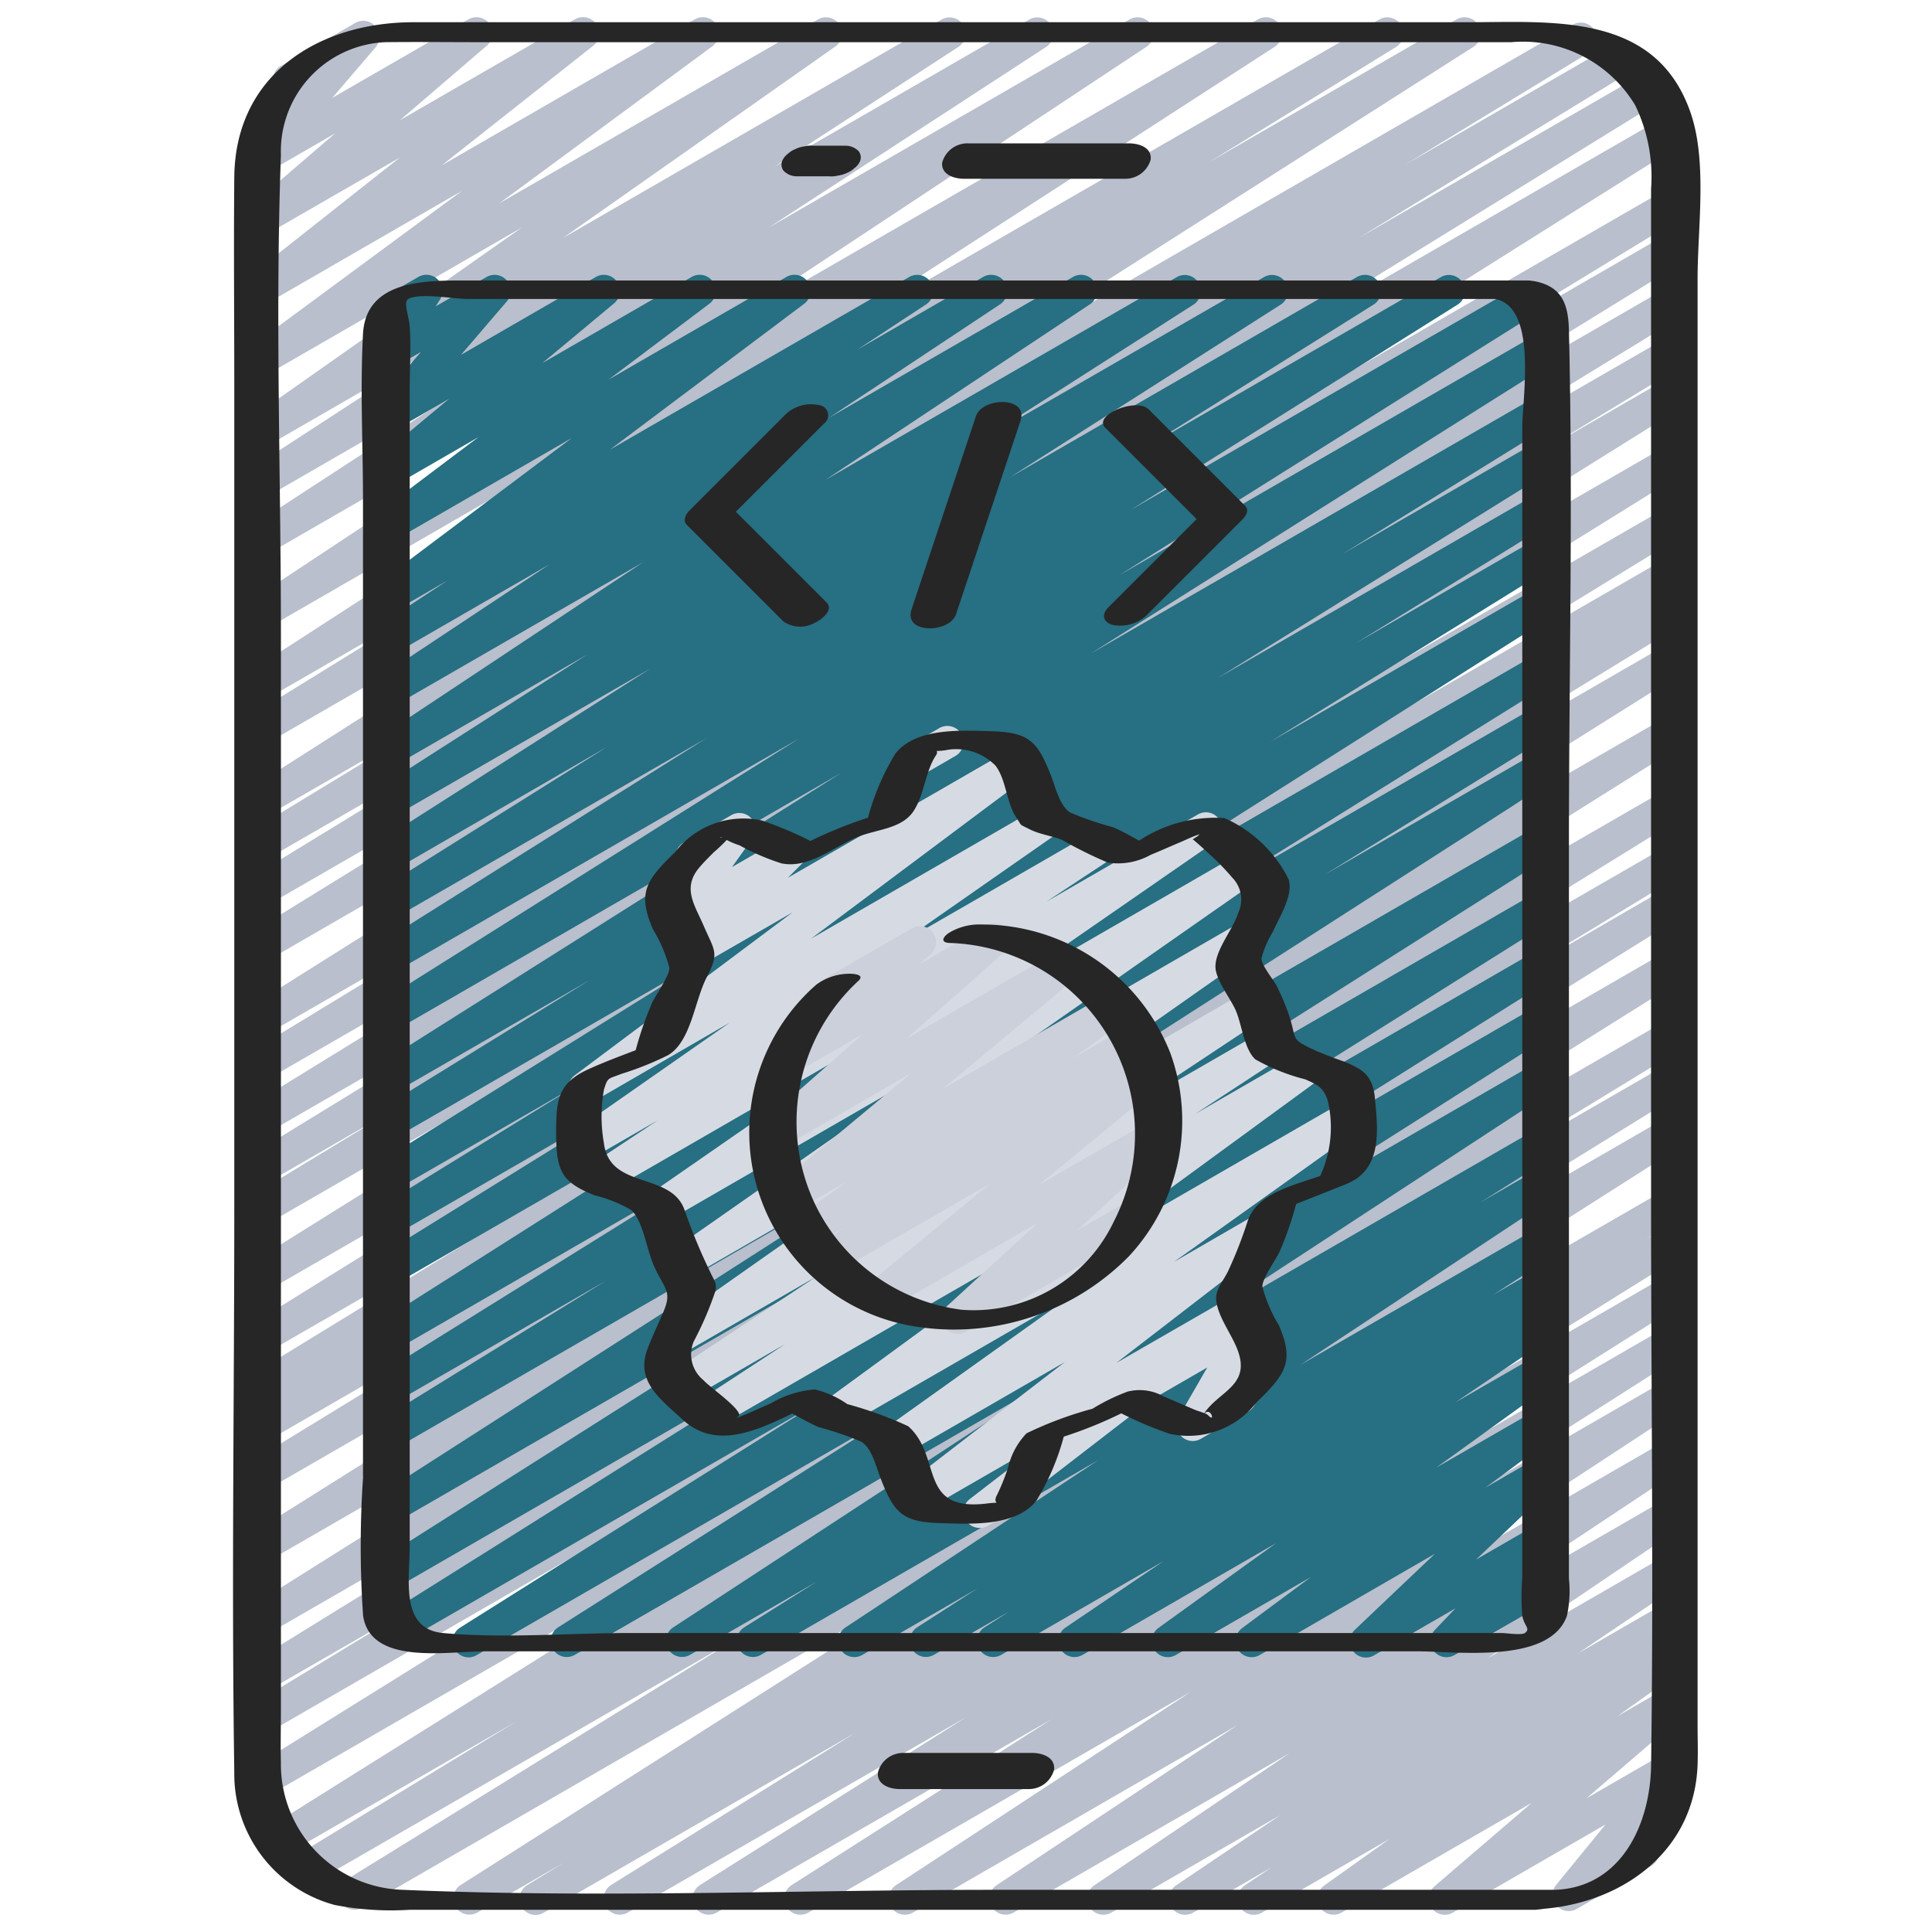 <svg id="Icons" height="512" viewBox="0 0 60 60" width="512" xmlns="http://www.w3.org/2000/svg"><path d="m16.635 59.471a.5.5 0 0 1 -.261-.927l1.142-.7-2.7 1.556a.5.5 0 0 1 -.518-.854l17.942-11.419-20.986 12.116a.5.5 0 0 1 -.513-.858l12.17-7.514-13.169 7.6a.5.5 0 0 1 -.511-.86l6.834-4.167-7.129 4.119a.5.5 0 0 1 -.516-.856l19.972-12.519-20.058 11.58a.5.5 0 0 1 -.514-.858l18.047-11.225-17.587 10.153a.5.5 0 0 1 -.509-.86l5.171-3.14-4.662 2.691a.5.5 0 0 1 -.512-.858l15.193-9.382-14.681 8.476a.5.5 0 0 1 -.516-.856l21.436-13.476-20.92 12.078a.5.5 0 0 1 -.515-.857l21.308-13.389-20.793 12.005a.5.5 0 0 1 -.51-.86l10.273-6.283-9.763 5.636a.5.5 0 0 1 -.509-.861l.864-.521-.355.2a.5.5 0 0 1 -.511-.859l11.6-7.108-11.089 6.403a.5.5 0 0 1 -.513-.858l17.492-10.859-16.979 9.8a.5.5 0 0 1 -.514-.857l19.5-12.178-18.986 10.958a.5.5 0 0 1 -.509-.86l4.285-2.6-3.776 2.181a.5.5 0 0 1 -.51-.859l11.144-6.827-10.634 6.142a.5.5 0 0 1 -.511-.858l13.401-8.242-12.89 7.436a.5.5 0 0 1 -.509-.859l7.963-4.855-7.454 4.3a.5.5 0 0 1 -.516-.855l21.628-13.61-21.112 12.189a.5.5 0 0 1 -.512-.859l14.189-8.757-13.677 7.897a.5.5 0 0 1 -.51-.859l8.448-5.168-7.938 4.585a.5.5 0 0 1 -.51-.86l5.746-3.5-5.237 3.018a.5.5 0 0 1 -.518-.855l18.261-11.641-17.743 10.244a.5.5 0 0 1 -.512-.859l5.791-3.571-5.279 3.047a.5.5 0 0 1 -.521-.853l14.731-9.532-14.21 8.2a.5.5 0 0 1 -.525-.849l13.608-9-13.083 7.554a.5.5 0 0 1 -.522-.852l8.634-5.625-8.112 4.683a.5.5 0 0 1 -.522-.852l5.733-3.73-5.211 3.007a.5.5 0 0 1 -.537-.841l8.469-5.955-7.932 4.579a.5.5 0 0 1 -.547-.835l6.619-4.882-6.072 3.505a.5.5 0 0 1 -.56-.826l4.7-3.712-4.14 2.386a.5.5 0 0 1 -.579-.811l2.706-2.324-2.115 1.222a.5.5 0 0 1 -.63-.758l1.4-1.635a.509.509 0 0 1 -.522-.243.5.5 0 0 1 .183-.682l2.31-1.333a.5.5 0 0 1 .63.758l-1.343 1.568 4.232-2.44a.5.5 0 0 1 .576.811l-2.706 2.322 5.433-3.133a.5.5 0 0 1 .664.151.5.5 0 0 1 -.1.674l-4.698 3.71 7.859-4.535a.5.5 0 0 1 .547.835l-6.618 4.879 9.902-5.714a.5.5 0 0 1 .537.841l-8.468 5.953 11.772-6.794a.5.5 0 0 1 .522.851l-5.732 3.729 7.937-4.58a.5.5 0 0 1 .522.851l-8.631 5.621 11.217-6.472a.5.5 0 0 1 .526.849l-13.606 9 17.062-9.849a.5.5 0 0 1 .522.852l-14.734 9.53 17.99-10.382a.5.5 0 0 1 .512.858l-5.8 3.575 7.683-4.433a.5.5 0 0 1 .519.854l-18.27 11.646 21.349-12.328a.5.5 0 0 1 .511.86l-5.724 3.491 6.484-3.743a.5.5 0 0 1 .511.859l-8.457 5.171 8.836-5.1a.5.5 0 0 1 .513.858l-14.19 8.756 14.256-8.231a.5.5 0 0 1 .517.856l-21.62 13.607 21.244-12.264a.5.5 0 0 1 .509.859l-7.989 4.87 7.48-4.321a.5.5 0 0 1 .511.858l-13.383 8.242 12.872-7.437a.5.5 0 0 1 .51.859l-11.166 6.84 10.656-6.151a.5.5 0 0 1 .509.86l-4.285 2.6 3.776-2.181a.5.5 0 0 1 .514.856l-19.485 12.171 18.971-10.953a.5.5 0 0 1 .513.858l-17.506 10.872 16.993-9.811a.5.5 0 0 1 .511.86l-11.574 7.094 11.063-6.386a.5.5 0 0 1 .509.86l-.864.521.355-.2a.5.5 0 0 1 .51.86l-10.295 6.3 9.785-5.649a.5.5 0 0 1 .515.857l-21.3 13.382 20.783-12a.5.5 0 0 1 .516.856l-21.434 13.47 20.92-12.078a.5.5 0 0 1 .512.859l-15.193 9.382 14.681-8.471a.5.5 0 0 1 .509.86l-5.171 3.14 4.662-2.7a.5.5 0 0 1 .513.857l-18.063 11.243 17.55-10.135a.5.5 0 0 1 .515.857l-19.964 12.515 19.449-11.229a.5.5 0 0 1 .51.859l-6.825 4.162 6.316-3.646a.5.5 0 0 1 .512.858l-12.173 7.517 11.661-6.732a.5.5 0 0 1 .518.854l-17.939 11.42 17.421-10.057a.5.5 0 0 1 .51.86l-1.15.7.64-.369a.5.5 0 0 1 .514.857l-7.591 4.732 7.077-4.086a.5.5 0 0 1 .516.855l-8.278 5.22 7.762-4.481a.5.5 0 0 1 .518.855l-8.1 5.167 7.579-4.376a.5.5 0 0 1 .524.85l-9.169 6.013 8.645-4.99a.5.5 0 0 1 .526.849l-7.484 4.976 6.961-4.017a.5.5 0 0 1 .53.846l-6.072 4.108 5.542-3.2a.5.5 0 0 1 .529.847l-3.25 2.192 2.721-1.571a.5.5 0 0 1 .529.848l-.837.561.308-.176a.5.5 0 0 1 .54.84l-2.033 1.447 1.493-.863a.5.5 0 0 1 .575.813l-3.029 2.6 2.454-1.417a.5.5 0 0 1 .637.749l-1.534 1.879a.5.5 0 0 1 .454.889l-2.309 1.333a.5.5 0 0 1 -.638-.749l1.529-1.873-4.744 2.739a.5.5 0 0 1 -.575-.812l3.03-2.6-5.913 3.412a.5.5 0 0 1 -.54-.839l2.034-1.45-3.965 2.289a.5.5 0 0 1 -.53-.847l.836-.562-2.441 1.409a.5.5 0 0 1 -.53-.847l3.245-2.187-5.256 3.034a.5.5 0 0 1 -.531-.846l6.077-4.111-8.587 4.957a.5.5 0 0 1 -.527-.848l7.483-4.972-10.081 5.82a.5.5 0 0 1 -.525-.85l9.161-6.008-11.881 6.858a.5.5 0 0 1 -.519-.854l8.1-5.169-10.431 6.023a.5.5 0 0 1 -.517-.855l8.275-5.218-10.52 6.073a.5.5 0 0 1 -.514-.857l7.594-4.733-9.683 5.59a.5.5 0 0 1 -.25.071z" fill="#b9bfcc"/><path d="m14.555 51.471a.5.5 0 0 1 -.267-.923l11.087-6.974-12.875 7.435a.5.5 0 0 1 -.516-.857l12.944-8.129-12.644 7.3a.5.5 0 0 1 -.517-.854l15.563-9.869-15.05 8.687a.5.5 0 0 1 -.519-.853l17.92-11.495-17.401 10.046a.5.5 0 0 1 -.512-.858l7.076-4.368-6.564 3.789a.5.5 0 0 1 -.514-.858l10.326-6.425-9.813 5.664a.5.5 0 0 1 -.517-.855l15.722-9.974-15.205 8.777a.5.5 0 0 1 -.513-.857l8.775-5.44-8.262 4.77a.5.5 0 0 1 -.512-.859l6.125-3.773-5.613 3.24a.5.5 0 0 1 -.514-.857l10.409-6.48-9.895 5.712a.5.5 0 0 1 -.512-.858l6.557-4.044-6.045 3.49a.5.5 0 0 1 -.516-.856l14.366-9.065-13.85 8a.5.5 0 0 1 -.516-.855l13.071-8.219-12.555 7.246a.5.5 0 0 1 -.515-.857l10.182-6.394-9.667 5.579a.5.5 0 0 1 -.515-.856l7.1-4.455-6.585 3.811a.5.5 0 0 1 -.518-.854l8.433-5.38-7.915 4.564a.5.5 0 0 1 -.519-.853l6.488-4.156-5.969 3.446a.5.5 0 0 1 -.526-.85l8.221-5.457-7.695 4.44a.5.5 0 0 1 -.526-.849l5.32-3.529-4.794 2.768a.5.5 0 0 1 -.524-.851l2.15-1.415-1.626.939a.5.5 0 0 1 -.55-.832l6.034-4.531-5.484 3.165a.5.5 0 0 1 -.55-.832l3.132-2.359-2.582 1.491a.5.5 0 0 1 -.57-.816l2.238-1.864-1.668.963a.5.5 0 0 1 -.63-.758l1.425-1.661-.795.459a.5.5 0 0 1 -.673-.7l.338-.537a.5.5 0 0 1 -.08-.9l1.128-.65a.5.5 0 0 1 .673.7l-.134.213 1.58-.912a.5.5 0 0 1 .63.757l-1.425 1.662 4.191-2.421a.5.5 0 0 1 .57.816l-2.235 1.861 4.639-2.677a.5.5 0 0 1 .551.832l-3.132 2.357 5.526-3.189a.5.5 0 0 1 .551.832l-6.036 4.534 9.3-5.366a.5.5 0 0 1 .525.85l-2.146 1.412 3.915-2.262a.5.5 0 0 1 .527.849l-5.325 3.531 7.588-4.38a.5.5 0 0 1 .527.849l-8.224 5.459 10.929-6.308a.5.5 0 0 1 .519.853l-6.487 4.147 8.676-5a.5.5 0 0 1 .518.854l-8.426 5.375 10.79-6.229a.5.5 0 0 1 .516.856l-7.116 4.462 9.212-5.318a.5.5 0 0 1 .515.856l-10.174 6.389 12.206-7.045a.5.5 0 0 1 .516.855l-13.069 8.213 12.967-7.485a.5.5 0 0 1 .516.855l-14.366 9.062 13.85-7.995a.5.5 0 0 1 .512.858l-6.532 4.037 6.025-3.478a.5.5 0 0 1 .514.857l-10.429 6.484 9.91-5.72a.5.5 0 0 1 .512.858l-6.125 3.774 5.613-3.241a.5.5 0 0 1 .513.858l-8.786 5.446 8.274-4.776a.5.5 0 0 1 .517.854l-15.722 9.976 15.2-8.779a.5.5 0 0 1 .514.858l-10.3 6.411 9.786-5.65a.5.5 0 0 1 .512.858l-7.1 4.381 6.584-3.8a.5.5 0 0 1 .519.854l-17.911 11.493 17.4-10.046a.5.5 0 0 1 .517.854l-15.566 9.874 15.05-8.688a.5.5 0 0 1 .515.856l-12.948 8.132 12.433-7.177a.5.5 0 0 1 .516.855l-11.089 6.972 10.573-6.1a.5.5 0 0 1 .517.855l-10.365 6.579 9.848-5.684a.5.5 0 0 1 .523.851l-11.823 7.735 11.3-6.523a.5.5 0 0 1 .516.855l-2.267 1.427 1.751-1.011a.5.5 0 0 1 .526.85l-7.856 5.2 7.33-4.232a.5.5 0 0 1 .52.853l-1.883 1.215 1.363-.786a.5.5 0 0 1 .521.852l-.779.5.258-.148a.5.5 0 0 1 .53.846l-3.062 2.074 2.532-1.458a.5.5 0 0 1 .542.837l-3.663 2.644 3.123-1.8a.5.5 0 0 1 .548.834l-2.138 1.585 1.588-.917a.5.5 0 0 1 .594.8l-2.474 2.35 1.88-1.085a.5.5 0 0 1 .611.778l-.643.673.032-.018a.5.5 0 0 1 .5.866l-3.052 1.753a.5.5 0 0 1 -.611-.778l.642-.673-2.513 1.451a.5.5 0 0 1 -.595-.8l2.473-2.348-5.446 3.148a.5.5 0 0 1 -.548-.834l2.141-1.59-4.2 2.424a.5.5 0 0 1 -.542-.838l3.663-2.64-6.024 3.478a.5.5 0 0 1 -.53-.846l3.064-2.076-5.061 2.922a.5.5 0 0 1 -.521-.852l.778-.5-2.351 1.352a.5.5 0 0 1 -.52-.852l1.89-1.218-3.587 2.07a.5.5 0 0 1 -.526-.849l7.855-5.2-10.481 6.049a.5.5 0 0 1 -.516-.855l2.276-1.433-3.963 2.288a.5.5 0 0 1 -.523-.85l11.825-7.739-14.878 8.589a.5.5 0 0 1 -.518-.854l10.369-6.585-12.886 7.439a.5.5 0 0 1 -.25.071z" fill="#276f82"/><path d="m37.042 44.752a.5.5 0 0 1 -.434-.75l.885-1.535-3.686 2.133a.5.5 0 1 1 -.5-.866l5.3-3.059a.5.5 0 0 1 .6.079.5.5 0 0 1 .08.6l-.9 1.561a.5.5 0 0 1 .388.913l-1.486.858a.5.5 0 0 1 -.247.066z" fill="#d6dbe3"/><path d="m28.357 24.16a.5.5 0 0 1 -.25-.932l1.046-.605a.5.5 0 1 1 .5.865l-1.046.605a.491.491 0 0 1 -.25.067z" fill="#d6dbe3"/><path d="m30.428 47.451a.5.5 0 0 1 -.306-.9l2.294-1.77-3.737 2.157a.5.5 0 0 1 -.556-.828l4.946-3.81-5.086 2.935a.5.5 0 0 1 -.54-.84l5.784-4.127-7.082 4.087a.5.5 0 0 1 -.545-.835l7.3-5.336-10.642 6.145a.5.5 0 0 1 -.525-.85l2.652-1.738-2.992 1.728a.5.5 0 0 1 -.527-.85l4.465-2.961-4.166 2.405a.5.5 0 0 1 -.537-.841l8.7-6.12-7.928 4.579a.5.5 0 0 1 -.536-.843l8.192-5.727-8.33 4.809a.5.5 0 0 1 -.536-.844l7.013-4.86-8.367 4.83a.5.5 0 0 1 -.526-.85l2.11-1.4-2.115 1.221a.5.5 0 0 1 -.536-.843l4.893-3.415-4.262 2.468a.5.5 0 0 1 -.55-.833l6.767-5.062-2.928 1.688a.5.5 0 0 1 -.6-.787l.474-.474-.331.19a.5.5 0 0 1 -.656-.723l.806-1.127a.5.5 0 0 1 -.158-.924l1.488-.86a.5.5 0 0 1 .656.724l-.636.89 1.609-.929a.5.5 0 0 1 .6.786l-.474.475 6.935-4a.5.5 0 0 1 .55.833l-6.763 5.057 7.075-4.084a.5.5 0 0 1 .536.843l-4.9 3.418 6.179-3.566a.5.5 0 0 1 .526.849l-2.105 1.389 4.69-2.7a.5.5 0 0 1 .536.844l-7.015 4.856 7.844-4.528a.5.5 0 0 1 .536.842l-8.191 5.728 7.641-4.411a.5.5 0 0 1 .537.842l-8.706 6.12 8.432-4.867a.5.5 0 0 1 .526.849l-4.467 2.962 4.385-2.531a.5.5 0 0 1 .524.85l-2.644 1.733 3.324-1.919a.5.5 0 0 1 .545.836l-7.3 5.337 8.01-4.624a.5.5 0 0 1 .54.84l-5.787 4.129 2.594-1.5a.5.5 0 0 1 .555.829l-4.942 3.811 3.733-2.149a.5.5 0 0 1 .555.828l-6.765 5.216a.5.5 0 0 1 -.25.432l-1.262.729a.494.494 0 0 1 -.25.067z" fill="#d6dbe3"/><path d="m29.749 41.43a.5.5 0 0 1 -.338-.868l2.817-2.583-4.677 2.7a.5.5 0 0 1 -.569-.819l3.762-3.1-4.763 2.749a.5.5 0 0 1 -.539-.841l.782-.554-.947.546a.5.5 0 0 1 -.542-.838l1.593-1.148-1.6.924a.5.5 0 0 1 -.571-.817l4.156-3.462-4 2.31a.5.5 0 0 1 -.582-.808l3.077-2.713-2.108 1.215a.5.5 0 0 1 -.58-.807l1.4-1.233a.47.47 0 0 1 -.16-.168.5.5 0 0 1 .183-.682l2.779-1.605a.5.5 0 0 1 .58.808l-.352.311 2.091-1.207a.5.5 0 0 1 .581.808l-3.074 2.711 4.717-2.724a.5.5 0 0 1 .571.817l-4.158 3.463 5.115-2.952a.5.5 0 0 1 .542.838l-1.6 1.152 1.671-.964a.5.5 0 0 1 .539.84l-.776.55.679-.391a.5.5 0 0 1 .569.818l-3.761 3.1 3.42-1.975a.5.5 0 0 1 .588.8l-2.818 2.583 1.507-.869a.5.5 0 1 1 .5.865l-5.453 3.152a.49.49 0 0 1 -.251.068z" fill="#ccd0da"/><g fill="#262626"><path d="m18.456 37.118a4.325 4.325 0 0 1 1.141.457c.382.333.476 1.236.734 1.787.328.7.547.74.259 1.411-.161.375-.343.749-.485 1.132-.367.988.39 1.535 1.1 2.186 1.016.931 2.268.353 3.4-.192.271.147.538.3.823.423a9.721 9.721 0 0 1 1.334.458c.325.219.441.761.6 1.168.4 1.014.648 1.32 1.822 1.353.921.026 2.352.126 3-.693a7.538 7.538 0 0 0 .852-1.992 13.252 13.252 0 0 0 1.787-.723 11.554 11.554 0 0 0 1.5.634 2.672 2.672 0 0 0 2.694-.969c.92-.894 1.183-1.273.7-2.4a4.6 4.6 0 0 1 -.512-1.193c-.014-.262.425-.846.541-1.109a10.721 10.721 0 0 0 .508-1.466l1.512-.6a1.652 1.652 0 0 0 .277-.137l.026-.01c.843-.527.715-1.623.633-2.516-.066-.719-.36-.916-.98-1.166a11.565 11.565 0 0 1 -1.077-.431c-.532-.278-.388-.256-.583-.911a7.148 7.148 0 0 0 -.4-.974c-.095-.2-.489-.662-.487-.88a3.064 3.064 0 0 1 .356-.829c.189-.442.642-1.119.488-1.629a4.058 4.058 0 0 0 -1.99-1.9 4.272 4.272 0 0 0 -2.652.7c-.267-.145-.532-.3-.813-.418a9.721 9.721 0 0 1 -1.334-.458c-.325-.219-.441-.761-.6-1.168-.405-1.014-.648-1.32-1.822-1.353-.921-.026-2.352-.126-3 .693a7.538 7.538 0 0 0 -.852 1.992 13.247 13.247 0 0 0 -1.787.722 11.547 11.547 0 0 0 -1.5-.633 2.672 2.672 0 0 0 -2.694.969c-.92.894-1.183 1.272-.7 2.4a4.624 4.624 0 0 1 .512 1.194c.014.261-.425.846-.541 1.109a10.663 10.663 0 0 0 -.505 1.459c-.5.191-1 .377-1.487.6-.949.44-.983.984-.983 1.988.005 1.166.168 1.508 1.185 1.915zm19.067 6.837a.367.367 0 0 0 -.112-.066c.2-.189.337.311.112.066zm-15.092-17.941c-.083.018-.077-.021 0 0zm-3.675 7.827c.125-.4.117-.321.547-.493a9.5 9.5 0 0 0 1.453-.583c.716-.442.809-1.682 1.2-2.432s.23-.812-.1-1.576c-.277-.645-.669-1.163-.158-1.791.142-.174.312-.339.471-.5a5.057 5.057 0 0 0 .4-.38 2.467 2.467 0 0 0 .4.168 7.337 7.337 0 0 0 1.3.559c.87.174 1.633-.531 2.391-.831.581-.23 1.357-.244 1.716-.8.331-.507.356-1.214.688-1.719.132-.2-.16-.108.278-.16a1.706 1.706 0 0 1 1.577.478c.333.442.332 1.136.639 1.6.2.3.06.19.428.378.3.152.691.2 1.007.33a13.139 13.139 0 0 0 1.411.7 2.084 2.084 0 0 0 1.329-.24c.314-.129.625-.268.937-.4.149-.064.3-.138.451-.194.081-.029.128-.047.16-.06-.034.017-.072.04-.061.056l-.177.114c.175.147.345.3.51.455a7.693 7.693 0 0 1 .718.738.968.968 0 0 1 .189 1.079c-.159.511-.7 1.134-.713 1.663-.013.415.473 1.006.639 1.4.186.448.256 1.185.6 1.5a6.3 6.3 0 0 0 1.55.62c.353.158.549.228.693.638a3.606 3.606 0 0 1 -.229 2.362c-.857.3-1.958.543-2.25 1.393a13.332 13.332 0 0 1 -.613 1.568c-.163.329-.4.568-.365.909.057.547.541 1.117.7 1.645.311 1.005-.626 1.188-1.073 1.853-.1-.042-.22-.077-.278-.1l-.978-.419a1.521 1.521 0 0 0 -1.126-.151 6.163 6.163 0 0 0 -1.089.532 11.578 11.578 0 0 0 -2.048.763 2.287 2.287 0 0 0 -.572 1.058 6.645 6.645 0 0 1 -.337.841c-.2.354.239.213-.326.281-2.152.261-1.37-1.449-2.439-2.4a11.984 11.984 0 0 0 -1.891-.687 2.984 2.984 0 0 0 -1.015-.456 3.2 3.2 0 0 0 -1.369.437c-.325.139-.648.292-.978.419-.046.017-.071.028-.1.041.061-.036.113-.079.105-.118-.049-.254-.94-.869-1.112-1.067a1.03 1.03 0 0 1 -.3-1.205 10.371 10.371 0 0 0 .679-1.585c.028-.239-.036-.287-.154-.538a17.562 17.562 0 0 1 -.806-1.939c-.407-1.221-2.337-.63-2.511-2.1a4.739 4.739 0 0 1 .002-1.654z"/><path d="m7.276 55.031a4.213 4.213 0 0 0 3.124 4.131 9.16 9.16 0 0 0 2.322.148h34.812.1s.029 0 .053 0 .04-.006.06-.007c.072-.005.146-.015.222-.026 2.477-.215 4.656-1.821 4.751-4.471.015-.407 0-.817 0-1.224v-44.932c0-1.576.311-3.645-.225-5.171-1.086-3.103-4.287-2.789-6.908-2.789h-11.273q-10.736 0-21.473 0c-2.963.003-5.541 1.638-5.565 4.821-.02 2.163 0 4.327 0 6.49v25.593c0 5.806-.087 11.628 0 17.437zm1.448-50.214a3.392 3.392 0 0 1 3.244-3.507c.963-.012 1.926 0 2.889 0h32.078a4.066 4.066 0 0 1 3.848 1.96 5.1 5.1 0 0 1 .493 2.593v31.491c0 5.824.081 11.654 0 17.478-.026 1.787-.9 3.766-2.961 3.858h-17.349c-6.135 0-12.333.263-18.463 0a3.9 3.9 0 0 1 -3.779-3.954c-.015-.536 0-1.075 0-1.612v-33.424c0-4.952-.181-9.938 0-14.883z"/><path d="m11.276 45.873a31.352 31.352 0 0 0 0 4.3c.223 1.558 2.636 1.11 3.77 1.11h28.963c1.238 0 4.118.4 4.653-1.1a3.7 3.7 0 0 0 .062-1.165v-22.7c0-5.35.131-10.718 0-16.067-.019-.782-.2-1.378-1.127-1.528-.008 0-.024 0-.034 0a.361.361 0 0 0 -.09-.013h-32.9c-1.3 0-3.209-.05-3.3 1.663s0 3.445 0 5.155v30.34zm1.4-36.588c.368-.2 1.427 0 1.837 0h31.929c1.314.272.834 3.06.834 4.012v35.685a7.311 7.311 0 0 0 0 1.193c.056.329.27.4.079.54-.1.075-.59 0-.712 0h-27.089c-1.9 0-3.9.174-5.795 0-1.345-.123-1.035-1.675-1.035-2.683v-35.922c0-.649.045-1.317 0-1.965-.024-.329-.208-.769-.044-.86z"/><path d="m24.735 5.475h1a.839.839 0 0 0 .283-.021.931.931 0 0 0 .287-.085.714.714 0 0 0 .226-.144.519.519 0 0 0 .154-.172.313.313 0 0 0 -.018-.356.563.563 0 0 0 -.4-.172h-1a.839.839 0 0 0 -.283.021.931.931 0 0 0 -.287.085.714.714 0 0 0 -.226.144.519.519 0 0 0 -.154.172.313.313 0 0 0 .018.356.563.563 0 0 0 .4.172z"/><path d="m29.941 5.552h5a.814.814 0 0 0 .795-.6c.036-.383-.38-.5-.677-.5h-5a.814.814 0 0 0 -.8.6c-.031.38.385.5.682.5z"/><path d="m32.056 54.439h-4a.807.807 0 0 0 -.792.608c-.035.385.376.514.68.514h4a.807.807 0 0 0 .792-.608c.035-.385-.376-.514-.68-.514z"/><path d="m24.33 19.3a.919.919 0 0 0 .967.045c.186-.082.617-.391.373-.635l-2.818-2.818 2.737-2.737a.319.319 0 0 0 -.154-.574 1.156 1.156 0 0 0 -1.024.274l-3 3c-.109.109-.218.308-.081.445z"/><path d="m37.162 16.121-2.747 2.747c-.214.214-.158.466.145.539a1.209 1.209 0 0 0 1.025-.275l3-3c.1-.1.222-.285.086-.421l-3-3c-.371-.371-1.746.174-1.342.578z"/><path d="m29.691 19.075 1.752-5.256q.123-.372.248-.744c.26-.78-1.184-.742-1.382-.15l-1.752 5.256q-.123.372-.248.744c-.26.775 1.184.742 1.382.15z"/><path d="m28.739 41.239a7.623 7.623 0 0 0 6.321-2.225 6.174 6.174 0 0 0 1.295-6.285 6.285 6.285 0 0 0 -5.883-4.018 1.808 1.808 0 0 0 -1.025.275c-.2.149-.226.3.081.3a5.936 5.936 0 0 1 5.067 8.64 4.818 4.818 0 0 1 -4.725 2.75 5.869 5.869 0 0 1 -4.594-3.357 5.956 5.956 0 0 1 1.378-6.853c.24-.222-.214-.232-.338-.224a1.724 1.724 0 0 0 -.971.342 6.1 6.1 0 0 0 3.394 10.652z"/></g></svg>